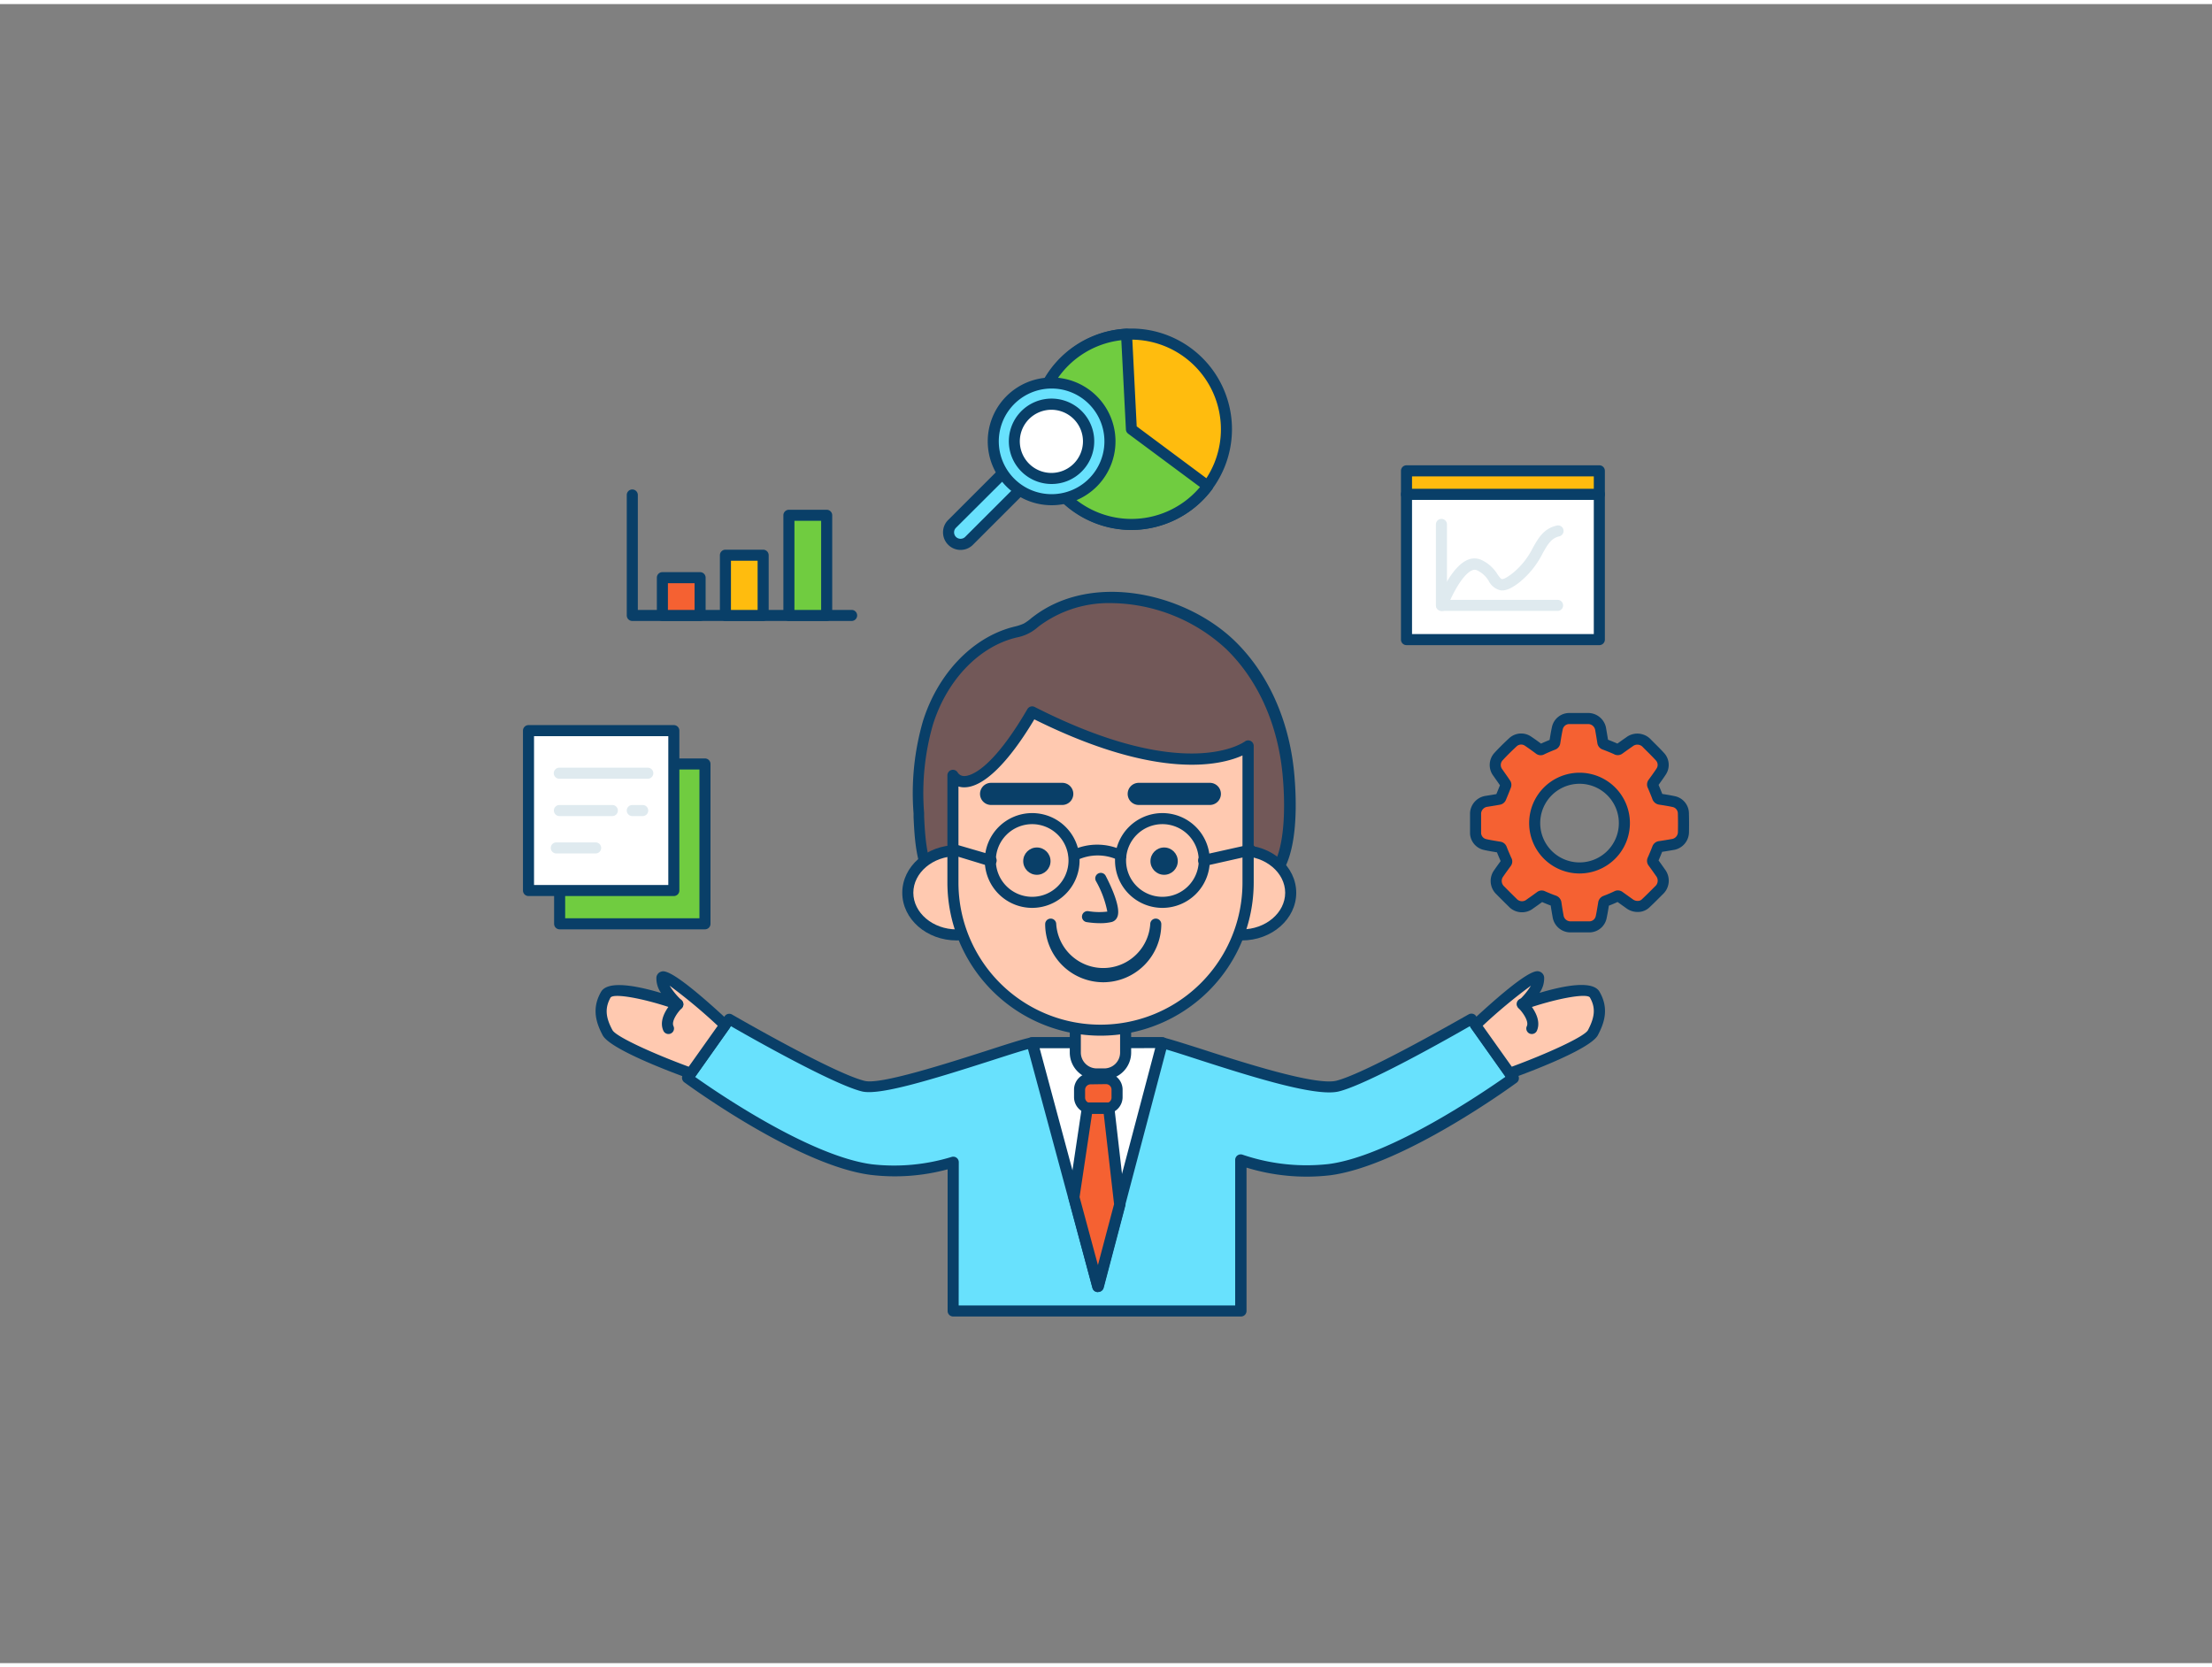 <svg xmlns="http://www.w3.org/2000/svg" viewBox="0 0 400 300" width="406" height="306" class="illustration styles_illustrationTablet__1DWOa"><rect x="0" y="0" width="400" height="300" fill="#808080" stroke="none"/><g id="_507_data_analyst_outline" data-name="#507_data_analyst_outline"><path d="M273.62,194.21s-20.21,14.86-33.22,16.56a37.46,37.46,0,0,1-16-1.74v27.29h-52V209.4a36.79,36.79,0,0,1-14.81,1.37c-13-1.7-33.21-16.56-33.21-16.56l7.57-10.68s18.47,10.72,24.23,12.15c4.67,1.16,28.61-7.87,30.76-7.87h22.94c1.88,0,26.25,9.3,32,7.87S266,183.53,266,183.53Z" fill="#68e1fd"></path><path d="M224.36,237.32h-52a1,1,0,0,1-1-1V210.71a36.62,36.62,0,0,1-13.94,1c-13.12-1.71-32.84-16.13-33.68-16.74a1,1,0,0,1-.22-1.39L131.06,183a1,1,0,0,1,1.32-.28c.18.1,18.41,10.66,24,12,2.82.71,14.93-3.18,22.17-5.5,5-1.62,7.5-2.4,8.35-2.4h22.94c.66,0,2.25.5,7,2,7.35,2.38,21,6.8,24.79,5.87,5.54-1.38,23.77-11.94,23.95-12a1,1,0,0,1,1.32.28l7.58,10.68a1,1,0,0,1-.22,1.39c-.84.61-20.57,15-33.69,16.74a37,37,0,0,1-15.16-1.38v25.94A1,1,0,0,1,224.36,237.32Zm-51-2h50V209a1,1,0,0,1,1.3-.95,35.91,35.91,0,0,0,15.61,1.7c11.17-1.46,28.1-13.07,32-15.8l-6.47-9.13c-3.65,2.1-18.49,10.51-23.69,11.8-4,1-15-2.38-25.89-5.91-2.87-.93-5.85-1.89-6.38-1.93H186.87c-.64,0-4.25,1.18-7.74,2.3-10.89,3.49-20.15,6.31-23.27,5.54-5.2-1.29-20.05-9.7-23.69-11.8L125.7,194c3.85,2.73,20.78,14.34,32,15.8a35.52,35.52,0,0,0,14.4-1.34,1,1,0,0,1,1.28,1Z" fill="#093f68"></path><path d="M131.11,184.61s-11.17-10.38-11.42-8.5,2.88,4.75,2.88,4.75-11.64-4.12-13-1.75-.93,4.51.32,6.88,15,7.36,15,7.36Z" fill="#ffc9b0"></path><path d="M124.91,194.35a1,1,0,0,1-.34-.06c-3.32-1.2-14.26-5.31-15.59-7.83-1.14-2.16-2.06-4.79-.29-7.85,1.22-2.11,6.43-1.11,10.85.21a4.58,4.58,0,0,1-.84-2.84,1.22,1.22,0,0,1,.8-1c.58-.21,1.94-.7,12.3,8.92a1,1,0,0,1,.13,1.31l-6.2,8.74A1,1,0,0,1,124.91,194.35Zm-13.28-15c-.63,0-1,.08-1.21.27-1,1.8-1,3.46.33,5.91.64,1.21,7.51,4.31,13.79,6.62l5.25-7.4a97.09,97.09,0,0,0-8.7-7.25,12.38,12.38,0,0,0,2.16,2.63,1,1,0,0,1-1,1.68C118,180.31,113.71,179.35,111.63,179.35Z" fill="#093f68"></path><polygon points="210.2 187.81 198.55 231.9 186.65 187.81 210.2 187.81" fill="#fff"></polygon><path d="M198.55,232.9a1,1,0,0,1-1-.74l-11.9-44.09a1,1,0,0,1,.17-.87,1,1,0,0,1,.79-.39H210.2a1,1,0,0,1,.79.39,1,1,0,0,1,.17.87l-11.64,44.09a1,1,0,0,1-1,.74ZM188,188.81,198.54,228l10.36-39.21Z" fill="#093f68"></path><path d="M194.45,184.35h9.1a0,0,0,0,1,0,0v5.24a3.87,3.87,0,0,1-3.87,3.87h-1.37a3.87,3.87,0,0,1-3.87-3.87v-5.24A0,0,0,0,1,194.45,184.35Z" fill="#ffc9b0"></path><path d="M199.69,194.46h-1.37a4.88,4.88,0,0,1-4.87-4.87v-5.24a1,1,0,0,1,1-1h9.1a1,1,0,0,1,1,1v5.24A4.87,4.87,0,0,1,199.69,194.46Zm-4.24-9.11v4.24a2.88,2.88,0,0,0,2.87,2.87h1.37a2.87,2.87,0,0,0,2.86-2.87v-4.24Z" fill="#093f68"></path><path d="M168.69,158.22c-2.22-2.75-2.36-8.6-2.53-11.92A46.56,46.56,0,0,1,167.79,130c2.32-7.43,7.81-14.27,15.32-16.31a13.07,13.07,0,0,0,2.46-.79,12.51,12.51,0,0,0,1.87-1.3c10.26-7.84,26.31-4.15,35.07,4.28,6.26,6,9.63,14.57,10.47,23.12.53,5.38,1.33,21.36-7.3,19.85-2.37-.42-5.33.16-7.72.24l-17.64.55C194,159.86,173.74,164.48,168.69,158.22Z" fill="#725858"></path><path d="M180.18,162.5c-5.31,0-10-.85-12.27-3.66h0c-2.28-2.82-2.54-8.24-2.71-11.82l0-.67a47,47,0,0,1,1.68-16.63c2.65-8.51,8.78-15,16-17l.53-.14a8.66,8.66,0,0,0,1.74-.57,8.75,8.75,0,0,0,1.38-1l.33-.25c10.62-8.12,27.38-4.31,36.37,4.35,6,5.79,9.84,14.22,10.78,23.74.44,4.54,1,15.54-3.29,19.53a5.76,5.76,0,0,1-5.18,1.4,19.91,19.91,0,0,0-5,.07c-.89.08-1.73.16-2.54.19l-17.64.55c-1.39,0-3.54.32-6,.63A115.48,115.48,0,0,1,180.18,162.5ZM201,108.32a21.1,21.1,0,0,0-13,4.09l-.32.25a8,8,0,0,1-3.86,1.88l-.5.13c-6.57,1.79-12.17,7.79-14.62,15.64a44.76,44.76,0,0,0-1.59,15.94l0,.67c.15,3.12.41,8.35,2.28,10.67h0c3.55,4.4,16.72,2.72,24.58,1.72,2.55-.32,4.76-.6,6.24-.65l17.64-.55c.75,0,1.56-.1,2.41-.18a21.67,21.67,0,0,1,5.51-.05,3.84,3.84,0,0,0,3.48-.9c3-2.76,3.33-11,2.66-17.86-.89-9.05-4.51-17-10.18-22.5A31.09,31.09,0,0,0,201,108.32Z" fill="#093f68"></path><ellipse cx="172.98" cy="160.7" rx="8.85" ry="7.62" fill="#ffc9b0"></ellipse><path d="M173,169.32c-5.43,0-9.84-3.86-9.84-8.62s4.41-8.62,9.84-8.62,9.85,3.87,9.85,8.62S178.41,169.32,173,169.32Zm0-15.24c-4.32,0-7.84,3-7.84,6.62s3.52,6.62,7.84,6.62,7.85-3,7.85-6.62S177.31,154.08,173,154.08Z" fill="#093f68"></path><ellipse cx="224.55" cy="160.7" rx="8.85" ry="7.62" fill="#ffc9b0"></ellipse><path d="M224.55,169.32c-5.43,0-9.84-3.86-9.84-8.62s4.41-8.62,9.84-8.62,9.85,3.87,9.85,8.62S230,169.32,224.55,169.32Zm0-15.24c-4.32,0-7.84,3-7.84,6.62s3.52,6.62,7.84,6.62,7.85-3,7.85-6.62S228.88,154.08,224.55,154.08Z" fill="#093f68"></path><path d="M199,185.54h0a26.68,26.68,0,0,1-26.68-26.67V139.5c1.56,2.56,6.74,1.54,14.33-11.48,28.42,14.4,39,6.14,39,6.14v24.71A26.67,26.67,0,0,1,199,185.54Z" fill="#ffc9b0"></path><path d="M199,186.54a27.71,27.71,0,0,1-27.68-27.67V139.5a1,1,0,0,1,.73-1,1,1,0,0,1,1.13.45,1.36,1.36,0,0,0,1.21.64c1,0,4.87-.91,11.4-12.11a1,1,0,0,1,1.31-.38c27.54,14,37.86,6.32,38,6.25a1,1,0,0,1,1.61.78v24.71A27.71,27.71,0,0,1,199,186.54Zm-25.68-45.06v17.39a25.68,25.68,0,0,0,51.36,0v-23c-3.93,1.78-15.31,4.57-37.64-6.53-4.73,7.91-9.2,12.26-12.63,12.29A3.47,3.47,0,0,1,173.32,141.48Z" fill="#093f68"></path><circle cx="187.5" cy="154.98" r="2.47" fill="#093f68"></circle><circle cx="210.51" cy="154.98" r="2.47" fill="#093f68"></circle><path d="M198.93,166.2a16.09,16.09,0,0,1-2.45-.2,1,1,0,0,1-.81-1.16,1,1,0,0,1,1.16-.81,12.15,12.15,0,0,0,3.41.07,18.26,18.26,0,0,0-2.07-5.54,1,1,0,0,1,.43-1.35,1,1,0,0,1,1.34.42c.88,1.69,2.85,5.8,2.1,7.46a1.52,1.52,0,0,1-1,.89A8.85,8.85,0,0,1,198.93,166.2Z" fill="#093f68"></path><rect x="195.18" y="194.34" width="6.75" height="5.31" rx="1.96" fill="#f56132"></rect><path d="M200,200.65h-2.83a3,3,0,0,1-2.95-3V196.3a3,3,0,0,1,2.95-3H200a3,3,0,0,1,3,3v1.39A3,3,0,0,1,200,200.65Zm-2.83-5.31a1,1,0,0,0-.95,1v1.39a1,1,0,0,0,.95,1H200a1,1,0,0,0,1-1V196.3a1,1,0,0,0-1-1Z" fill="#093f68"></path><polygon points="202.48 217.03 198.55 231.9 194.2 215.78 196.61 199.65 200.48 199.65 202.48 217.03" fill="#f56132"></polygon><path d="M198.55,232.9a1,1,0,0,1-1-.74L193.23,216a1.14,1.14,0,0,1,0-.41l2.41-16.13a1,1,0,0,1,1-.85h3.87a1,1,0,0,1,1,.89l2,17.38a.78.78,0,0,1,0,.37l-3.92,14.87a1,1,0,0,1-1,.74Zm-3.33-17.18,3.32,12.3L201.46,217l-1.87-16.31h-2.12Z" fill="#093f68"></path><path d="M192.09,144.82H179.22a2,2,0,1,1,0-4h12.87a2,2,0,0,1,0,4Z" fill="#093f68"></path><path d="M218.78,144.82H205.92a2,2,0,0,1,0-4h12.86a2,2,0,1,1,0,4Z" fill="#093f68"></path><path d="M199.48,176.88A10.52,10.52,0,0,1,189,166.37a1,1,0,0,1,2,0,8.52,8.52,0,0,0,17,0,1,1,0,0,1,2,0A10.52,10.52,0,0,1,199.48,176.88Z" fill="#093f68"></path><path d="M186.65,163.43a8.57,8.57,0,1,1,8.57-8.57A8.58,8.58,0,0,1,186.65,163.43Zm0-15.14a6.57,6.57,0,1,0,6.57,6.57A6.58,6.58,0,0,0,186.65,148.29Z" fill="#093f68"></path><path d="M210.2,163.43a8.57,8.57,0,1,1,8.57-8.57A8.57,8.57,0,0,1,210.2,163.43Zm0-15.14a6.57,6.57,0,1,0,6.57,6.57A6.57,6.57,0,0,0,210.2,148.29Z" fill="#093f68"></path><path d="M202.69,154.91a1,1,0,0,1-.41-.09,8.66,8.66,0,0,0-7.56,0,1,1,0,0,1-1-1.73,10.62,10.62,0,0,1,9.38,0,1,1,0,0,1,.5,1.32A1,1,0,0,1,202.69,154.91Z" fill="#093f68"></path><path d="M179.08,155.86a.9.9,0,0,1-.28,0L172.7,154a1,1,0,0,1,.56-1.92l6.1,1.78a1,1,0,0,1-.28,2Z" fill="#093f68"></path><path d="M217.77,155.86a1,1,0,0,1-.22-2L225.9,152a1,1,0,0,1,.45,1.95L218,155.83A.83.83,0,0,1,217.77,155.86Z" fill="#093f68"></path><path d="M120.88,186.24a1,1,0,0,1-.91-.57c-1.14-2.45,1.59-5.21,1.9-5.52a1,1,0,0,1,1.4,1.43c-.67.66-1.92,2.32-1.48,3.24a1,1,0,0,1-.49,1.33A1,1,0,0,1,120.88,186.24Z" fill="#093f68"></path><path d="M266.8,184.61s11.17-10.38,11.42-8.5-2.87,4.75-2.87,4.75,11.63-4.12,13-1.75.94,4.51-.31,6.88S273,193.35,273,193.35Z" fill="#ffc9b0"></path><path d="M273,194.35a1,1,0,0,1-.81-.42L266,185.19a1,1,0,0,1,.14-1.31c10.35-9.62,11.71-9.13,12.29-8.92a1.22,1.22,0,0,1,.8,1,4.52,4.52,0,0,1-.84,2.84c4.43-1.32,9.63-2.32,10.85-.21,1.78,3.06.85,5.69-.29,7.85-1.33,2.52-12.27,6.63-15.59,7.83A1,1,0,0,1,273,194.35Zm-4.88-9.6,5.26,7.4c6.27-2.31,13.14-5.41,13.78-6.62,1.29-2.45,1.38-4.11.33-5.92-.68-.79-6.31.25-11.81,2.2a1,1,0,0,1-1-1.68,12.38,12.38,0,0,0,2.16-2.63A95.57,95.57,0,0,0,268.12,184.75Z" fill="#093f68"></path><path d="M277,186.24a1.06,1.06,0,0,1-.42-.09,1,1,0,0,1-.48-1.33c.43-.92-.84-2.61-1.48-3.24a1,1,0,1,1,1.39-1.43c.32.31,3,3.07,1.9,5.52A1,1,0,0,1,277,186.24Z" fill="#093f68"></path><rect x="101.2" y="137.41" width="26.28" height="28.91" fill="#70cc40"></rect><path d="M127.48,167.31H101.2a1,1,0,0,1-1-1v-28.9a1,1,0,0,1,1-1h26.28a1,1,0,0,1,1,1v28.9A1,1,0,0,1,127.48,167.31Zm-25.28-2h24.28v-26.9H102.2Z" fill="#093f68"></path><rect x="95.57" y="131.38" width="26.28" height="28.91" fill="#fff"></rect><path d="M121.85,161.29H95.57a1,1,0,0,1-1-1V131.38a1,1,0,0,1,1-1h26.28a1,1,0,0,1,1,1v28.91A1,1,0,0,1,121.85,161.29Zm-25.28-2h24.28V132.38H96.57Z" fill="#093f68"></path><path d="M117.14,140.08h-16a1,1,0,0,1,0-2h16a1,1,0,1,1,0,2Z" fill="#dfeaef"></path><path d="M110.73,146.83h-9.57a1,1,0,0,1,0-2h9.57a1,1,0,0,1,0,2Z" fill="#dfeaef"></path><path d="M116.22,146.83h-1.88a1,1,0,0,1,0-2h1.88a1,1,0,0,1,0,2Z" fill="#dfeaef"></path><path d="M107.71,153.59H100.6a1,1,0,0,1,0-2h7.11a1,1,0,1,1,0,2Z" fill="#dfeaef"></path><path d="M154,111.55H114.34a1,1,0,0,1-1-1V88.77a1,1,0,0,1,2,0v20.78H154a1,1,0,0,1,0,2Z" fill="#093f68"></path><rect x="119.78" y="103.72" width="6.82" height="6.82" fill="#f56132"></rect><path d="M126.6,111.55h-6.82a1,1,0,0,1-1-1v-6.83a1,1,0,0,1,1-1h6.82a1,1,0,0,1,1,1v6.83A1,1,0,0,1,126.6,111.55Zm-5.82-2h4.82v-4.83h-4.82Z" fill="#093f68"></path><rect x="131.22" y="99.66" width="6.82" height="10.89" fill="#ffbc0e"></rect><path d="M138,111.55h-6.82a1,1,0,0,1-1-1V99.66a1,1,0,0,1,1-1H138a1,1,0,0,1,1,1v10.89A1,1,0,0,1,138,111.55Zm-5.82-2H137v-8.89h-4.82Z" fill="#093f68"></path><rect x="142.66" y="92.44" width="6.82" height="18.11" fill="#70cc40"></rect><path d="M149.49,111.55h-6.83a1,1,0,0,1-1-1V92.44a1,1,0,0,1,1-1h6.83a1,1,0,0,1,1,1v18.11A1,1,0,0,1,149.49,111.55Zm-5.83-2h4.83V93.44h-4.83Z" fill="#093f68"></path><rect x="254.34" y="88.64" width="34.87" height="26.28" fill="#fff"></rect><path d="M289.21,115.92H254.34a1,1,0,0,1-1-1V88.64a1,1,0,0,1,1-1h34.87a1,1,0,0,1,1,1v26.28A1,1,0,0,1,289.21,115.92Zm-33.87-2h32.87V89.64H255.34Z" fill="#093f68"></path><rect x="254.34" y="84.4" width="34.87" height="4.25" fill="#ffbc0e"></rect><path d="M289.21,89.64H254.34a1,1,0,0,1-1-1V84.4a1,1,0,0,1,1-1h34.87a1,1,0,0,1,1,1v4.24A1,1,0,0,1,289.21,89.64Zm-33.87-2h32.87V85.4H255.34Z" fill="#093f68"></path><path d="M281.66,109.73h-21a1,1,0,0,1-1-1V94.09a1,1,0,1,1,2,0v13.64h20a1,1,0,0,1,0,2Z" fill="#dfeaef"></path><path d="M260.7,109.73a.84.84,0,0,1-.35-.07,1,1,0,0,1-.59-1.28c.25-.67,2.53-6.56,5.61-7.87a3.09,3.09,0,0,1,2.51,0,6.74,6.74,0,0,1,2.92,2.61c.27.39.58.82.76.85s.61,0,2-1.08a13.84,13.84,0,0,0,3.63-4.57c1-1.77,1.95-3.45,4.24-4a1,1,0,1,1,.51,1.93c-1.41.37-2,1.32-3,3.11a15.81,15.81,0,0,1-4.13,5.16c-1.51,1.18-2.56,1.62-3.5,1.48a3.21,3.21,0,0,1-2.1-1.68,4.85,4.85,0,0,0-2.09-1.92,1.08,1.08,0,0,0-.93,0c-1.73.74-3.69,4.52-4.51,6.73A1,1,0,0,1,260.7,109.73Z" fill="#dfeaef"></path><circle cx="204.58" cy="76.88" r="17.2" fill="#ffbc0e"></circle><path d="M204.58,95.09a18.21,18.21,0,1,1,18.2-18.21A18.23,18.23,0,0,1,204.58,95.09Zm0-34.41a16.21,16.21,0,1,0,16.2,16.2A16.22,16.22,0,0,0,204.58,60.68Z" fill="#093f68"></path><path d="M204.58,76.88l13.81,10.26A17.21,17.21,0,1,1,203.71,59.7Z" fill="#70cc40"></path><path d="M204.58,95.09a18.21,18.21,0,0,1-.92-36.39,1,1,0,0,1,1.05.95l.84,16.71,13.44,10a1,1,0,0,1,.2,1.4A18.29,18.29,0,0,1,204.58,95.09Zm-1.81-34.31A16.21,16.21,0,1,0,217,87.33l-13-9.65a1,1,0,0,1-.4-.75Z" fill="#093f68"></path><path d="M179,75.35h4.34a0,0,0,0,1,0,0V98.62a2.17,2.17,0,0,1-2.17,2.17h0A2.17,2.17,0,0,1,179,98.62V75.35a0,0,0,0,1,0,0Z" transform="translate(115.33 -102.31) rotate(45)" fill="#68e1fd"></path><path d="M173.7,98.7a3.14,3.14,0,0,1-2.24-.93h0a3.16,3.16,0,0,1-.93-2.24,3.12,3.12,0,0,1,.93-2.24l16.46-16.46a1,1,0,0,1,1.41,0l3.07,3.07a1,1,0,0,1,0,1.41L175.94,97.77A3.14,3.14,0,0,1,173.7,98.7ZM188.62,79,172.87,94.7a1.17,1.17,0,0,0,0,1.65h0a1.19,1.19,0,0,0,1.66,0l15.75-15.74Z" fill="#093f68"></path><circle cx="190.16" cy="79.07" r="10.56" fill="#68e1fd"></circle><path d="M190.16,90.62a11.55,11.55,0,1,1,8.17-3.38h0A11.54,11.54,0,0,1,190.16,90.62Zm0-21.1a9.55,9.55,0,1,0,6.75,2.79A9.53,9.53,0,0,0,190.16,69.52Zm7.46,17h0Z" fill="#093f68"></path><circle cx="190.16" cy="79.07" r="6.71" fill="#fff"></circle><path d="M190.16,86.78a7.72,7.72,0,1,1,5.45-2.26h0A7.65,7.65,0,0,1,190.16,86.78Zm0-13.42a5.71,5.71,0,1,0,4,9.75h0a5.71,5.71,0,0,0-4-9.75Z" fill="#093f68"></path><g id="ahcQ9Z"><path d="M304.41,146.28a2.2,2.2,0,0,0-1.7-2.06c-.83-.18-1.66-.31-2.49-.44a.53.53,0,0,1-.49-.41c-.25-.66-.53-1.31-.81-2a.42.42,0,0,1,0-.5c.5-.69,1-1.37,1.47-2.09a2.17,2.17,0,0,0-.19-2.66c-.76-.84-1.58-1.62-2.37-2.42a2.33,2.33,0,0,0-3.18-.29q-.94.65-1.86,1.32a.42.42,0,0,1-.5,0q-1.05-.47-2.13-.87a.45.45,0,0,1-.32-.39c-.12-.76-.25-1.52-.38-2.28a2.3,2.3,0,0,0-2.2-2q-1.76,0-3.51,0a2.21,2.21,0,0,0-2.13,1.74c-.19.85-.32,1.71-.46,2.57a.45.45,0,0,1-.32.39c-.69.27-1.37.56-2,.86a.39.39,0,0,1-.47,0c-.68-.51-1.36-1-2.06-1.47a2.19,2.19,0,0,0-2.69.17c-.89.82-1.76,1.67-2.58,2.56a2.25,2.25,0,0,0-.15,3c.45.66.93,1.3,1.38,2a.43.43,0,0,1,0,.35c-.28.73-.58,1.46-.89,2.19a.43.43,0,0,1-.28.23c-.75.14-1.51.26-2.27.38a2.31,2.31,0,0,0-2,2.14c0,1.22,0,2.45,0,3.67a2.2,2.2,0,0,0,1.69,2c.87.2,1.75.33,2.63.48a.43.43,0,0,1,.37.3c.27.7.57,1.38.87,2.07a.36.36,0,0,1,0,.44c-.46.63-.92,1.26-1.36,1.9a2.32,2.32,0,0,0,.26,3.09c.74.75,1.48,1.49,2.23,2.22a2.3,2.3,0,0,0,3.16.24c.64-.45,1.28-.9,1.9-1.36a.38.38,0,0,1,.42,0c.65.28,1.3.56,2,.8a.51.51,0,0,1,.37.46c.11.76.23,1.51.37,2.25a2.27,2.27,0,0,0,2.1,2c1.23,0,2.46,0,3.7,0a2.2,2.2,0,0,0,2-1.72c.18-.83.31-1.67.45-2.51a.49.49,0,0,1,.35-.44c.69-.26,1.37-.55,2-.85a.41.41,0,0,1,.45,0l1.9,1.36a2.43,2.43,0,0,0,1.54.47,2,2,0,0,0,1.36-.56c.81-.76,1.59-1.55,2.37-2.33a2.35,2.35,0,0,0,.29-3.24c-.43-.62-.87-1.24-1.32-1.85a.41.41,0,0,1-.05-.45c.3-.68.59-1.37.86-2.07a.46.46,0,0,1,.4-.32c.76-.11,1.52-.24,2.28-.37a2.29,2.29,0,0,0,2-2.18Q304.46,148.08,304.41,146.28Zm-18.81,9.93a8.11,8.11,0,1,1,8.14-8.1A8.11,8.11,0,0,1,285.6,156.21Z" fill="#f56132" stroke="#093f68" stroke-linecap="round" stroke-linejoin="round" stroke-width="2"></path></g></g></svg>